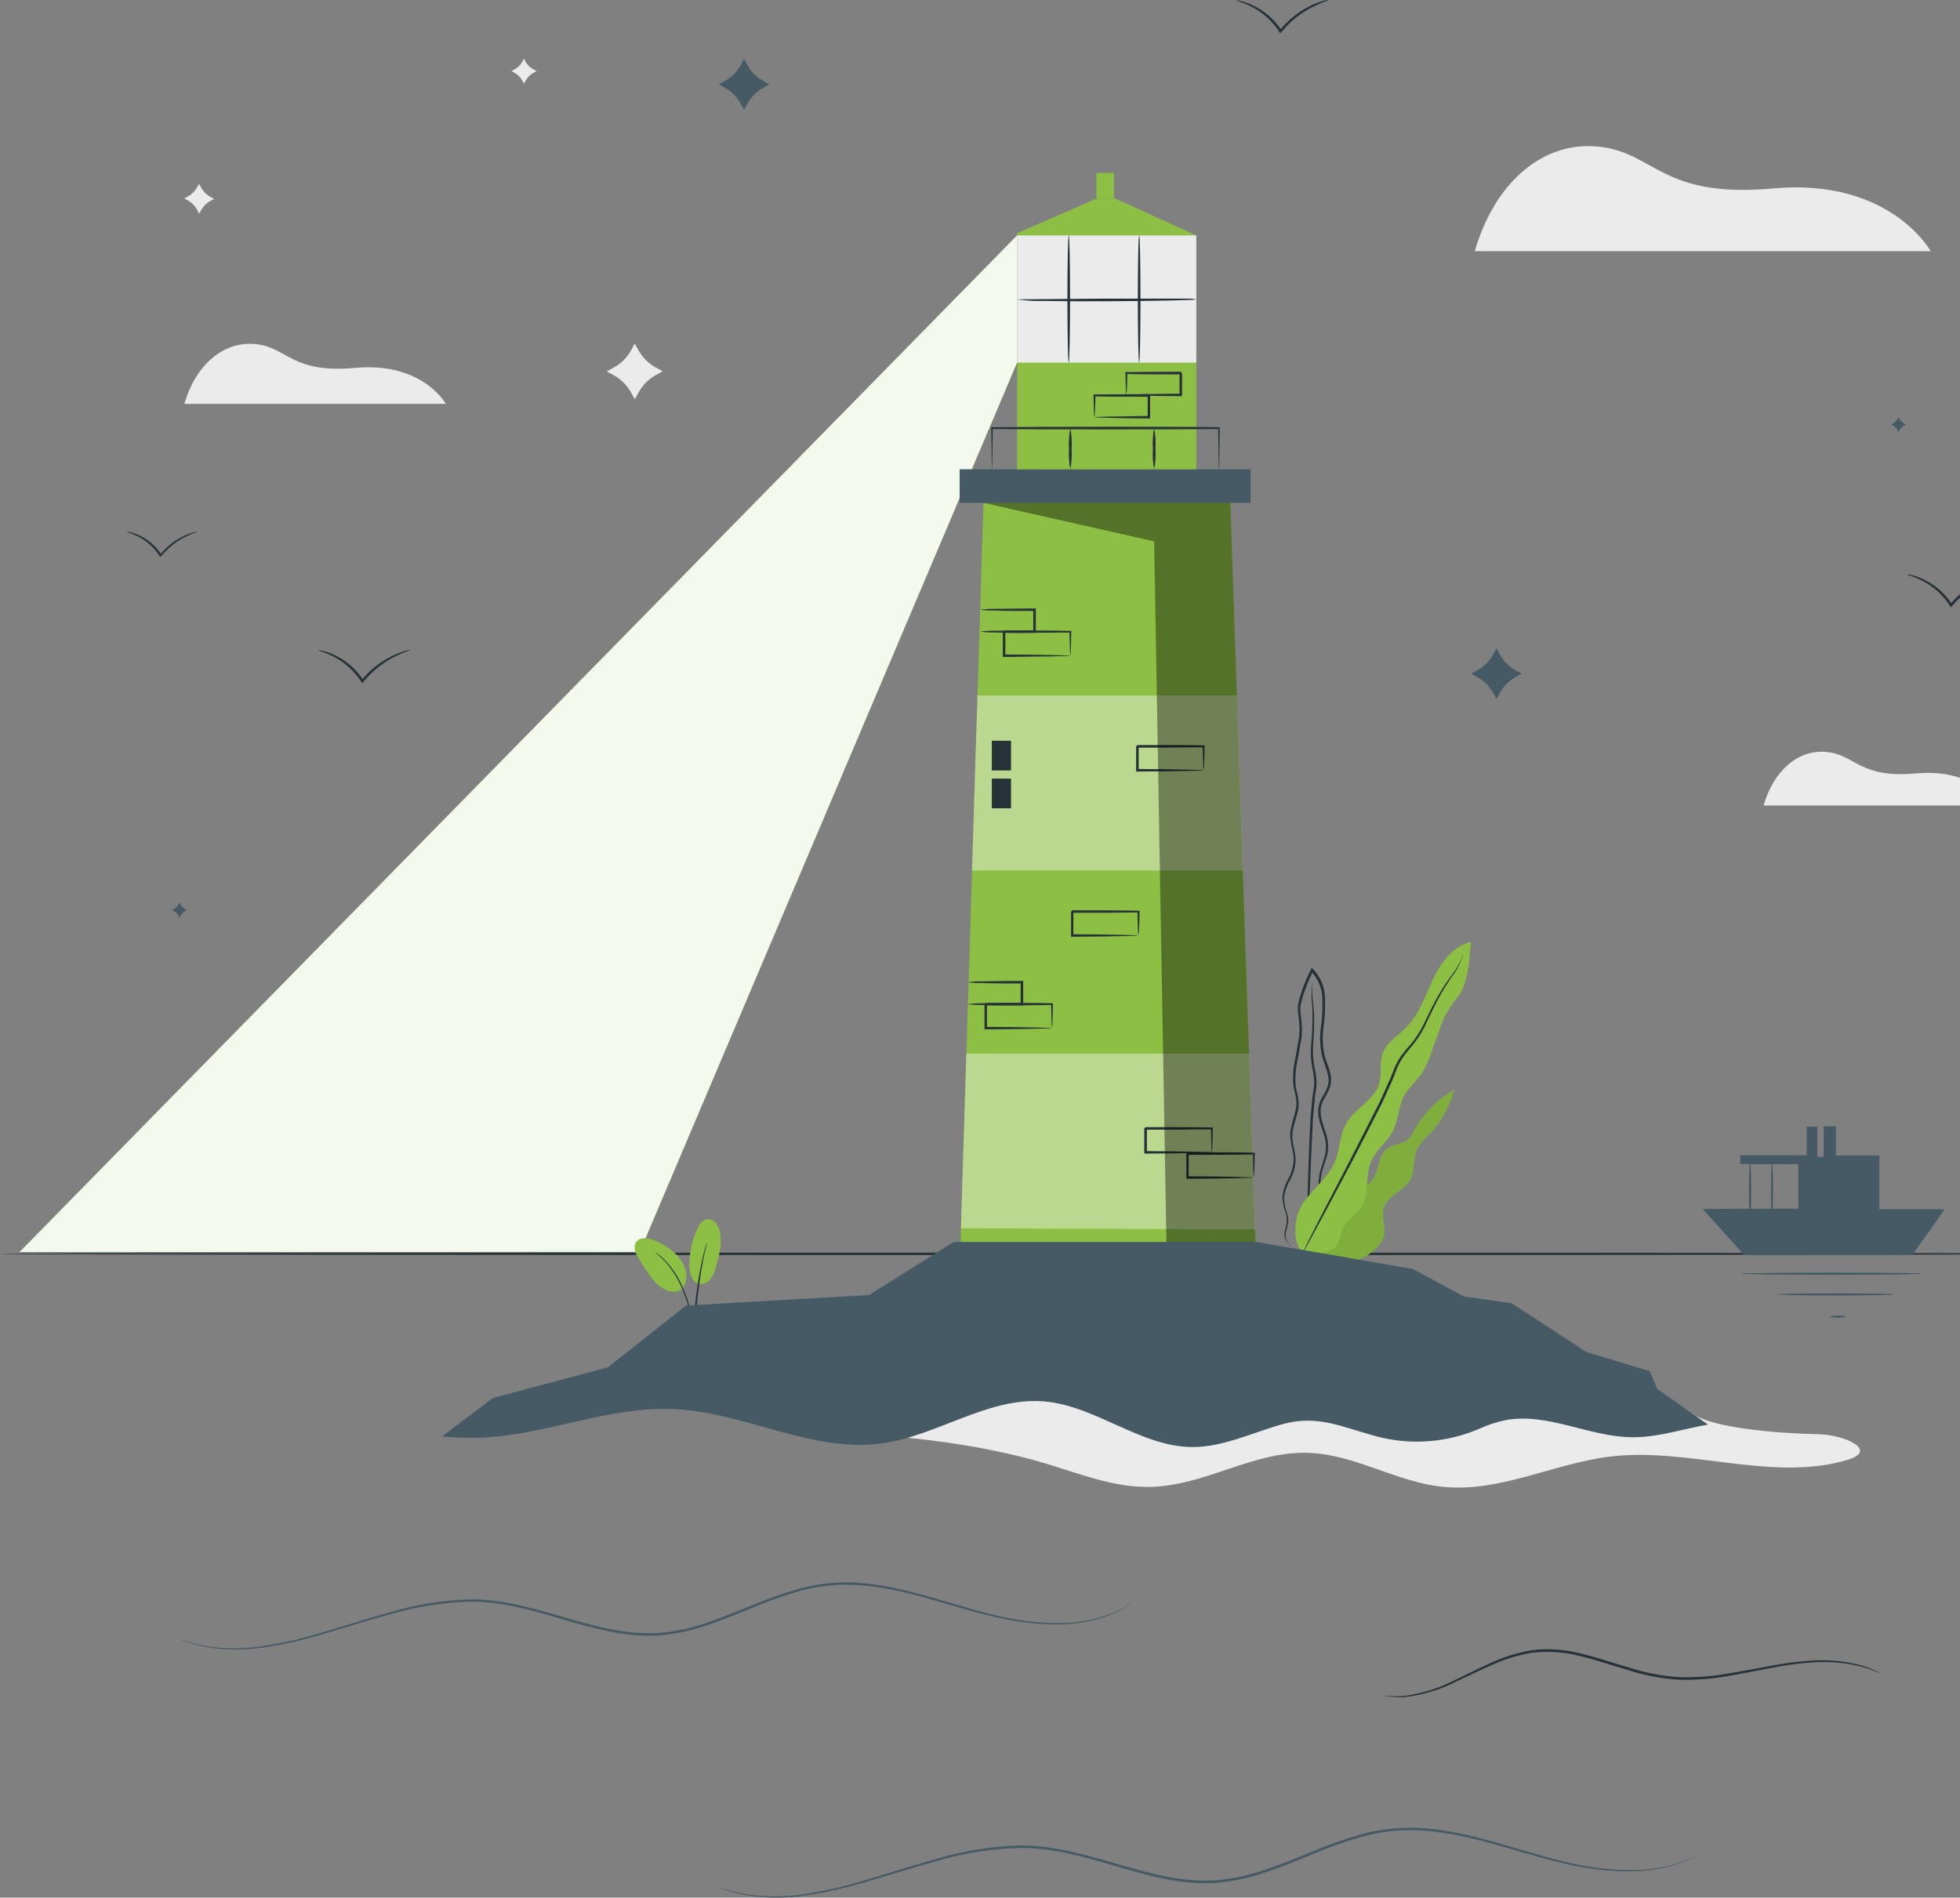 <svg width="629" height="609" viewBox="0 0 629 609" fill="none" xmlns="http://www.w3.org/2000/svg">
<rect x="0" y="0" width="629" height="609" fill="#808080" stroke="none"/>
<g clip-path="url(#clip0)">
<path d="M63.912 59.035L64.523 60.153C65.222 61.451 66.285 62.515 67.582 63.215L68.713 63.827L67.582 64.44C66.289 65.144 65.227 66.208 64.523 67.502L63.912 68.619L63.3 67.364C62.597 66.07 61.535 65.007 60.242 64.302L59.111 63.69L60.242 63.077C61.538 62.377 62.602 61.313 63.3 60.015L63.912 59.035Z" fill="#EBEBEB"/>
<path d="M203.677 110.232L204.854 112.345C206.17 114.735 208.144 116.696 210.542 117.994L212.683 119.158L210.542 120.321C208.149 121.636 206.186 123.614 204.885 126.016L203.707 128.129L202.545 126.016C201.227 123.623 199.247 121.661 196.842 120.367L194.702 119.203L196.842 118.04C199.247 116.746 201.227 114.784 202.545 112.391L203.677 110.232Z" fill="#EBEBEB"/>
<path d="M168.097 18.816L168.632 19.765C169.234 20.848 170.144 21.728 171.247 22.291L172.21 22.827L171.247 23.348C170.167 23.921 169.279 24.799 168.694 25.874L168.158 26.823L167.639 25.874C167.044 24.806 166.158 23.93 165.085 23.348L164.122 22.827L165.085 22.291C166.158 21.709 167.044 20.833 167.639 19.765L168.097 18.816Z" fill="#EBEBEB"/>
<path d="M565.971 258.509H640.815C640.815 258.509 634.195 246.445 614.93 248.205C596.582 249.874 595.603 242.265 586.246 241.331C576.888 240.397 569.091 247.578 565.971 258.509Z" fill="#EBEBEB"/>
<path d="M473.299 80.607H619.578C619.578 80.607 606.642 57.045 568.983 60.474C533.037 63.751 531.202 48.885 512.915 47.047C494.629 45.21 479.4 59.249 473.299 80.607Z" fill="#EBEBEB"/>
<path d="M59.157 129.614H143.068C143.068 129.614 135.652 116.096 114.017 118.071C93.391 119.954 92.336 111.411 81.908 110.416C71.481 109.42 62.689 117.366 59.157 129.614Z" fill="#EBEBEB"/>
<path d="M641.565 184.21C641.565 184.363 639.623 184.868 636.703 186.322C632.899 188.229 629.519 190.885 626.764 194.13L626.458 194.483L626.091 194.927L625.786 194.452C623.536 190.968 620.402 188.146 616.703 186.276C613.859 184.853 611.902 184.485 611.933 184.347C612.404 184.316 612.877 184.378 613.324 184.531C614.571 184.813 615.786 185.224 616.948 185.756C620.853 187.526 624.166 190.386 626.489 193.993H625.816L626.122 193.625C628.935 190.282 632.462 187.613 636.443 185.817C637.64 185.281 638.877 184.841 640.143 184.5C640.6 184.334 641.079 184.236 641.565 184.21Z" fill="#263238"/>
<path d="M63.331 170.599C63.331 170.706 61.802 171.104 59.6 172.222C56.672 173.676 54.071 175.713 51.955 178.208L51.726 178.468L51.45 178.805L51.206 178.438C49.51 175.784 47.141 173.628 44.341 172.191C42.169 171.089 40.656 170.813 40.686 170.66C41.049 170.634 41.413 170.681 41.757 170.798C42.709 171.011 43.637 171.324 44.524 171.732C47.52 173.093 50.063 175.288 51.848 178.055H51.328L51.557 177.779C53.713 175.218 56.414 173.172 59.462 171.793C60.385 171.387 61.335 171.05 62.306 170.783C62.637 170.671 62.982 170.609 63.331 170.599Z" fill="#263238"/>
<path d="M131.707 208.552C131.707 208.69 129.766 209.196 126.83 210.665C123.027 212.567 119.651 215.223 116.907 218.473L116.601 218.825L116.234 219.254L115.928 218.78C113.678 215.295 110.536 212.477 106.831 210.619C104.002 209.196 102.03 208.828 102.076 208.675C102.546 208.664 103.015 208.726 103.467 208.859C104.713 209.143 105.927 209.553 107.091 210.083C110.996 211.86 114.309 214.725 116.632 218.336H115.959L116.265 217.983C119.075 214.637 122.603 211.968 126.585 210.175C127.78 209.631 129.018 209.186 130.286 208.843C130.738 208.66 131.22 208.561 131.707 208.552Z" fill="#263238"/>
<path d="M426.359 4.63926e-06C426.359 0.138 424.402 0.658 421.482 2.113C417.675 4.015 414.294 6.671 411.543 9.921L411.253 10.273L410.871 10.717L410.565 10.227C408.32 6.744 405.184 3.926 401.483 2.067C398.639 0.658 396.682 0.291 396.712 0.138C397.183 0.126 397.652 0.188 398.104 0.322C399.35 0.61 400.565 1.026 401.727 1.562C405.647 3.321 408.972 6.183 411.299 9.798H410.626L410.932 9.431C413.726 6.058 417.243 3.358 421.222 1.531C422.423 0.992 423.665 0.552 424.937 0.214C425.398 0.072 425.877 -0.001 426.359 4.63926e-06Z" fill="#263238"/>
<path d="M609.272 133.87L609.578 134.422C609.928 135.07 610.459 135.602 611.107 135.953L611.673 136.259L611.107 136.565C610.454 136.908 609.921 137.442 609.578 138.096L609.272 138.662L608.967 138.096C608.618 137.446 608.087 136.914 607.438 136.565L606.872 136.259L607.438 135.953C608.082 135.597 608.612 135.067 608.967 134.422L609.272 133.87Z" fill="#455A64"/>
<path d="M57.612 289.68L57.918 290.231C58.261 290.885 58.794 291.419 59.447 291.762L60.013 292.068L59.447 292.374C58.8 292.725 58.268 293.257 57.918 293.905L57.612 294.457L57.307 293.905C56.951 293.262 56.421 292.731 55.778 292.374L55.227 292.068L55.778 291.762C56.425 291.412 56.957 290.88 57.307 290.231L57.612 289.68Z" fill="#455A64"/>
<path d="M480.256 208.062L481.311 209.992C482.5 212.161 484.282 213.946 486.448 215.136L488.375 216.192L486.448 217.248C484.282 218.439 482.5 220.223 481.311 222.393L480.256 224.322L479.201 222.393C478.013 220.223 476.23 218.439 474.064 217.248L472.137 216.192L474.064 215.136C476.23 213.946 478.013 212.161 479.201 209.992L480.256 208.062Z" fill="#455A64"/>
<path d="M238.783 18.877L239.838 20.822C241.011 23.018 242.795 24.827 244.975 26.027L246.902 27.099L244.975 28.155C242.802 29.336 241.017 31.123 239.838 33.299L238.783 35.213L237.728 33.284C236.544 31.111 234.76 29.325 232.59 28.14L230.664 27.083L232.59 26.012C234.756 24.828 236.539 23.048 237.728 20.883L238.783 18.877Z" fill="#455A64"/>
<path d="M363.334 514.415C363.334 514.415 363.12 514.583 362.677 514.874L360.658 516.16C357.969 517.635 355.123 518.801 352.172 519.636C347.475 520.877 342.626 521.444 337.769 521.32C331.346 521.169 324.957 520.317 318.718 518.778C311.761 517.247 304.33 514.767 296.273 512.578C288.215 510.388 279.454 508.368 270.066 508.597C265.277 508.726 260.524 509.467 255.922 510.802C251.116 512.215 246.394 513.902 241.779 515.854C237.039 517.768 232.223 519.804 227.193 521.488C222.1 523.289 216.796 524.421 211.414 524.856C206.017 525.118 200.609 524.67 195.329 523.525C190.13 522.468 185.115 521.014 180.192 519.575C170.406 516.696 160.804 513.986 151.416 514.017C142.534 514.2 133.716 515.565 125.194 518.074C117.121 520.263 109.72 522.667 102.87 524.642C96.721 526.481 90.445 527.867 84.094 528.791C79.285 529.445 74.415 529.538 69.584 529.067C66.541 528.733 63.536 528.113 60.609 527.214L58.361 526.403C58.107 526.314 57.857 526.211 57.612 526.097L58.392 526.326L60.655 527.061C63.586 527.89 66.584 528.459 69.615 528.761C74.442 529.167 79.299 529.028 84.094 528.347C90.411 527.386 96.65 525.968 102.763 524.106C109.598 522.147 116.998 519.666 125.071 517.446C133.614 514.897 142.458 513.496 151.37 513.282C160.896 513.282 170.574 515.977 180.421 518.84C190.268 521.703 200.558 524.719 211.383 524.076C216.692 523.63 221.922 522.508 226.948 520.738C231.948 519.069 236.749 517.048 241.504 515.135C246.15 513.182 250.902 511.495 255.739 510.082C260.4 508.733 265.215 507.987 270.066 507.862C279.561 507.663 288.414 509.761 296.471 511.95C304.529 514.139 311.945 516.62 318.856 518.243C325.052 519.804 331.398 520.692 337.785 520.891C342.603 521.052 347.42 520.537 352.096 519.36C355.042 518.565 357.892 517.451 360.597 516.038L362.646 514.828L363.334 514.415Z" fill="#455A64"/>
<path d="M547.899 593.384L547.195 593.858L545.101 595.19C542.311 596.725 539.357 597.937 536.294 598.804C531.418 600.099 526.383 600.692 521.34 600.564C514.654 600.405 508.005 599.522 501.509 597.931C494.292 596.277 486.586 593.767 478.223 591.501C469.859 589.235 460.731 587.122 451.007 587.367C446.037 587.511 441.105 588.283 436.328 589.663C431.338 591.143 426.433 592.896 421.635 594.915C416.727 596.905 411.727 599.018 406.498 600.779C401.211 602.642 395.708 603.821 390.122 604.285C384.52 604.554 378.908 604.091 373.426 602.907C368.013 601.804 362.799 600.289 357.708 598.819C347.54 595.757 337.571 593.016 327.816 593.047C318.596 593.238 309.444 594.659 300.6 597.273C292.221 599.554 284.53 602.08 277.42 604.101C271.039 606.001 264.529 607.433 257.941 608.388C252.949 609.065 247.896 609.168 242.88 608.694C239.719 608.336 236.597 607.69 233.553 606.765L231.214 605.923L230.434 605.601L231.245 605.846L233.599 606.596C236.647 607.453 239.762 608.047 242.911 608.372C247.896 608.793 252.913 608.644 257.864 607.928C264.425 606.929 270.904 605.455 277.252 603.519C284.347 601.483 292.022 598.926 300.416 596.599C309.321 593.94 318.541 592.483 327.831 592.266C337.708 592.266 347.708 595.053 357.937 598.023C368.166 600.993 378.823 604.147 390.046 603.442C395.564 602.988 401 601.825 406.222 599.982C411.406 598.252 416.39 596.155 421.314 594.165C426.138 592.129 431.075 590.371 436.099 588.898C440.935 587.502 445.929 586.73 450.961 586.601C460.838 586.372 470.012 588.561 478.376 590.827C486.739 593.093 494.461 595.665 501.632 597.364C508.098 598.999 514.721 599.933 521.386 600.151C526.387 600.339 531.39 599.823 536.248 598.62C539.305 597.789 542.263 596.628 545.07 595.16L547.195 593.904C547.639 593.506 547.899 593.384 547.899 593.384Z" fill="#455A64"/>
<path d="M603.401 536.997C603.259 536.966 603.12 536.92 602.988 536.859L601.841 536.369C600.375 535.769 598.874 535.257 597.346 534.838C591.671 533.455 585.802 533.051 579.992 533.644C572.607 534.15 564.014 536.278 554.336 537.916C549.261 538.825 544.107 539.215 538.954 539.079C533.418 538.757 527.946 537.728 522.67 536.017C517.227 534.486 511.967 532.603 506.83 531.424C501.9 530.159 496.779 529.812 491.723 530.399C487.174 531.14 482.746 532.495 478.559 534.425C474.568 536.17 470.914 538.008 467.565 539.539C462.315 542.247 456.616 543.975 450.746 544.637C449.149 544.736 447.546 544.675 445.961 544.453L444.738 544.269C444.596 544.261 444.457 544.23 444.325 544.178H444.738L445.976 544.269C447.553 544.412 449.139 544.412 450.716 544.269C456.51 543.498 462.121 541.705 467.29 538.972C470.639 537.441 474.247 535.543 478.238 533.767C482.476 531.773 486.967 530.372 491.586 529.603C496.735 528.98 501.956 529.318 506.983 530.598C512.227 531.777 517.456 533.66 522.869 535.191C528.083 536.876 533.486 537.905 538.954 538.253C544.075 538.39 549.197 538.015 554.244 537.135C563.876 535.604 572.592 533.476 579.977 533.047C585.847 532.492 591.77 532.984 597.468 534.502C599.537 535.096 601.529 535.933 603.401 536.997Z" fill="#263238"/>
<path d="M693 402.392C693 402.622 537.853 402.79 346.515 402.79C155.177 402.79 0 402.652 0 402.392C0 402.132 155.116 401.994 346.515 401.994C537.914 401.994 693 402.178 693 402.392Z" fill="#263238"/>
<path d="M326.394 75.555L6.269 401.825L205.297 401.764L326.394 116.386V75.555Z" fill="#8CBF43"/>
<path opacity="0.9" d="M326.394 75.555L6.269 401.825L205.297 401.764L326.394 116.386V75.555Z" fill="white"/>
<path d="M247.987 458.534C277.833 459.942 308.275 461.443 336.057 469.832C346.882 473.109 357.692 477.487 369.343 477.181C386.82 476.737 401.865 465.867 419.341 466.25C434.845 466.587 447.888 475.696 463.269 477.181C481.418 478.927 498.176 469.863 516.203 467.521C541.661 464.214 568.907 475.895 593.096 468.439C602.744 465.469 592.163 460.493 583.54 460.279C583.54 460.279 551.614 459.85 542.991 453.588C534.367 447.327 527.701 446.592 522.701 445.122C517.701 443.652 509.567 446.898 509.567 446.898L410.183 448.184L335.553 442.229L268.934 446.025L247.987 458.534Z" fill="#EBEBEB"/>
<path d="M315.614 161.367L307.969 408.179L403.18 407.031L394.847 161.367H315.614Z" fill="#8CBF43"/>
<path d="M401.36 150.604H307.969V161.367H401.36V150.604Z" fill="#455A64"/>
<path d="M326.394 150.604V74.85L351.851 63.751H357.983L383.914 75.555V150.604H326.394Z" fill="#8CBF43"/>
<path d="M383.914 75.555H326.394V116.386H383.914V75.555Z" fill="#EBEBEB"/>
<path d="M351.852 63.751V55.483H357.509V63.751H352.8" fill="#8CBF43"/>
<path opacity="0.4" d="M396.941 223.204H313.688L311.929 279.376H398.853L396.941 223.204Z" fill="white"/>
<path d="M391.147 150.604C391.104 150.305 391.104 150 391.147 149.701C391.147 149.027 391.147 148.17 391.07 147.083C391.07 144.71 390.994 141.434 390.932 137.376L391.223 137.667C382.248 137.79 369.175 137.79 354.726 137.79C340.277 137.79 327.204 137.79 318.305 137.667L318.581 137.376C318.581 141.434 318.489 144.71 318.458 147.083C318.458 148.155 318.458 149.027 318.382 149.701C318.389 150.004 318.364 150.307 318.305 150.604C318.263 150.305 318.263 150 318.305 149.701C318.305 149.027 318.305 148.17 318.229 147.083C318.229 144.71 318.229 141.434 318.091 137.376V137.101H318.382C327.326 137.009 340.353 136.963 354.802 136.963C369.251 136.963 382.324 136.963 391.238 137.101H391.422V137.376C391.422 141.434 391.33 144.71 391.299 147.083C391.299 148.155 391.299 149.027 391.299 149.701C391.282 150.007 391.231 150.31 391.147 150.604Z" fill="#263238"/>
<path d="M370.383 150.604C369.971 148.425 369.833 146.203 369.97 143.99C369.834 141.777 369.972 139.555 370.383 137.376C370.803 139.554 370.947 141.776 370.811 143.99C370.948 146.204 370.804 148.427 370.383 150.604Z" fill="#263238"/>
<path d="M343.488 150.604C343.066 148.427 342.922 146.204 343.06 143.99C342.924 141.776 343.067 139.554 343.488 137.376C343.898 139.555 344.037 141.777 343.901 143.99C344.038 146.203 343.899 148.425 343.488 150.604Z" fill="#263238"/>
<path d="M342.983 116.356C342.739 116.356 342.555 107.17 342.555 95.932C342.555 84.695 342.739 75.524 342.983 75.524C343.228 75.524 343.396 84.71 343.396 95.932C343.396 107.154 343.213 116.356 342.983 116.356Z" fill="#263238"/>
<path d="M365.582 116.356C365.337 116.356 365.154 107.17 365.154 95.932C365.154 84.695 365.337 75.524 365.582 75.524C365.827 75.524 365.995 84.71 365.995 95.932C365.995 107.154 365.811 116.356 365.582 116.356Z" fill="#263238"/>
<path d="M383.914 96.07C383.168 96.207 382.41 96.269 381.651 96.254L375.535 96.438C370.337 96.545 363.135 96.652 355.2 96.683C347.264 96.713 340.063 96.683 334.864 96.575C332.047 96.664 329.227 96.495 326.44 96.07L355.2 95.841H375.535H381.651C382.411 95.843 383.169 95.92 383.914 96.07Z" fill="#263238"/>
<path opacity="0.4" d="M310.11 338.167H400.84L402.767 394.584L308.367 394.201L310.11 338.167Z" fill="white"/>
<path d="M314.544 202.704C316.206 202.483 317.883 202.391 319.559 202.428C322.617 202.428 327.051 202.306 332.005 202.291L331.592 202.704V195.677L332.005 196.075C327.051 196.075 322.678 196.075 319.559 195.937C317.883 195.964 316.208 195.877 314.544 195.677C316.206 195.456 317.883 195.363 319.559 195.401C322.617 195.401 327.051 195.279 332.005 195.263H332.418V195.677C332.418 196.81 332.418 197.988 332.418 199.183C332.418 200.377 332.418 201.571 332.418 202.704V203.117H332.005C327.051 203.117 322.678 203.117 319.559 202.98C317.883 203.017 316.206 202.925 314.544 202.704Z" fill="#263238"/>
<path d="M361.454 126.751C361.352 126.16 361.306 125.56 361.316 124.96C361.316 123.751 361.194 121.898 361.163 119.724V119.418H361.454C365.888 119.418 372.08 119.295 378.915 119.295C378.548 118.928 379.435 119.801 379.343 119.724V123.322C379.343 124.501 379.343 125.634 379.343 126.736V127.134H378.945C373.793 127.134 369.358 127.027 366.27 126.95L362.677 126.843C362.272 126.848 361.867 126.812 361.469 126.736C361.93 126.669 362.395 126.634 362.86 126.629L366.545 126.522C369.603 126.445 373.961 126.353 378.945 126.338L378.532 126.736C378.532 125.634 378.532 124.501 378.532 123.322V119.739C378.441 119.647 379.327 120.52 378.945 120.153C372.111 120.153 365.918 120.153 361.484 120.03L361.775 119.739C361.775 121.837 361.668 123.567 361.622 124.792C361.607 125.448 361.551 126.102 361.454 126.751Z" fill="#263238"/>
<path d="M351.209 133.916C351.098 133.326 351.051 132.725 351.072 132.125C351.072 130.931 350.949 129.063 350.919 126.889V126.598H351.225C355.643 126.598 361.836 126.476 368.686 126.476L369.098 126.889V130.472C369.098 131.65 369.098 132.799 369.098 133.886V134.299H368.701C363.548 134.299 359.129 134.177 356.041 134.1L352.448 133.993C352.042 134.022 351.634 133.986 351.24 133.886C351.701 133.82 352.166 133.79 352.631 133.794L356.301 133.687C359.359 133.687 363.732 133.518 368.701 133.488L368.303 133.886C368.303 132.799 368.303 131.65 368.303 130.472V126.92L368.716 127.333C361.866 127.333 355.674 127.333 351.255 127.211L351.546 126.92C351.546 129.032 351.439 130.762 351.377 131.987C351.358 132.633 351.301 133.277 351.209 133.916Z" fill="#263238"/>
<path d="M310.492 322.26C312.149 322.039 313.821 321.947 315.492 321.984C318.55 321.907 323 321.861 327.953 321.846L327.541 322.26V315.217L327.953 315.63C322.984 315.63 318.627 315.63 315.492 315.493C313.821 315.53 312.149 315.438 310.492 315.217C312.15 315.007 313.821 314.92 315.492 314.957C318.55 314.88 322.984 314.819 327.953 314.804H328.366V322.673H327.953C323 322.673 318.627 322.673 315.492 322.535C313.821 322.572 312.149 322.48 310.492 322.26Z" fill="#263238"/>
<path d="M343.488 210.42C343.399 209.714 343.353 209.004 343.351 208.292C343.351 206.945 343.244 205.046 343.198 202.704L343.488 202.995C338.259 202.995 330.66 203.117 322.22 203.117L322.633 202.704V206.685C322.633 207.971 322.633 209.226 322.633 210.436L322.235 210.037C328.351 210.037 333.55 210.145 337.342 210.221L341.806 210.344C342.373 210.34 342.94 210.37 343.503 210.436C342.999 210.522 342.486 210.558 341.974 210.543L337.602 210.65C333.825 210.65 328.428 210.818 322.22 210.849H321.822V210.436C321.822 209.226 321.822 207.971 321.822 206.685V202.75L322.235 202.337C330.675 202.337 338.274 202.337 343.503 202.474H343.779V202.75C343.779 205.23 343.672 207.19 343.626 208.506C343.625 209.147 343.579 209.786 343.488 210.42Z" fill="#263238"/>
<path d="M365.306 300.259C365.229 299.547 365.188 298.832 365.184 298.116C365.184 296.784 365.062 294.885 365.031 292.543L365.306 292.819C360.093 292.91 352.493 292.956 344.053 292.956L344.466 292.543V296.462C344.466 297.764 344.466 299.019 344.466 300.229L344.069 299.83C350.185 299.83 355.368 299.938 359.16 300.014L363.64 300.121C364.202 300.126 364.763 300.161 365.322 300.229C364.816 300.307 364.304 300.343 363.793 300.336L359.404 300.443C355.643 300.519 350.231 300.611 344.115 300.627H343.717V296.462C343.717 295.819 343.717 295.176 343.717 294.503V292.574L344.145 292.145C352.585 292.145 360.184 292.145 365.398 292.283H365.689V292.558C365.689 295.023 365.582 296.983 365.536 298.299C365.513 298.958 365.436 299.613 365.306 300.259Z" fill="#263238"/>
<path d="M337.601 329.976C337.512 329.265 337.466 328.549 337.464 327.832C337.464 326.5 337.357 324.602 337.311 322.26L337.601 322.535C332.372 322.627 324.773 322.673 316.333 322.673C315.966 323.056 316.838 322.168 316.746 322.26V326.179C316.746 327.48 316.746 328.736 316.746 329.945L316.348 329.547C322.464 329.547 327.663 329.654 331.455 329.731L335.919 329.838C336.487 329.843 337.053 329.879 337.617 329.945C337.111 330.021 336.599 330.057 336.088 330.052L331.715 330.159C327.938 330.236 322.541 330.328 316.333 330.343H315.936V329.945C315.936 328.736 315.936 327.48 315.936 326.179V322.26L316.348 321.846C324.788 321.846 332.387 321.846 337.617 321.969H337.907V322.244C337.907 324.709 337.8 326.684 337.754 328.001C337.752 328.662 337.701 329.322 337.601 329.976Z" fill="#263238"/>
<path d="M388.899 369.858C388.821 369.146 388.78 368.431 388.777 367.715C388.777 366.383 388.654 364.484 388.624 362.142L388.899 362.418C383.67 362.509 376.071 362.555 367.646 362.555L368.059 362.142V364.117C368.059 364.775 368.059 365.418 368.059 366.077V369.828L367.646 369.43C373.762 369.43 378.961 369.537 382.753 369.613L387.232 369.72C387.795 369.725 388.356 369.76 388.914 369.828C388.409 369.905 387.897 369.941 387.385 369.935L382.997 370.042C379.236 370.118 373.823 370.21 367.616 370.226H367.218V369.828C367.218 368.618 367.218 367.363 367.218 366.077V362.142C367.126 362.234 368.013 361.346 367.646 361.729C376.071 361.729 383.67 361.729 388.899 361.851H389.19V362.127C389.19 364.607 389.098 366.567 389.037 367.883C389.05 368.544 389.004 369.205 388.899 369.858Z" fill="#263238"/>
<path d="M402.293 377.927C402.215 377.22 402.174 376.51 402.171 375.799C402.171 374.451 402.048 372.553 402.018 370.21L402.293 370.501C397.079 370.578 389.48 370.639 381.04 370.639C380.658 371.007 381.545 370.119 381.453 370.21V374.145C381.453 375.431 381.453 376.687 381.453 377.896L381.055 377.498C387.171 377.498 392.354 377.605 396.146 377.682L400.626 377.804C401.188 377.8 401.75 377.83 402.308 377.896C401.805 377.996 401.291 378.032 400.779 378.003L396.391 378.126C392.63 378.202 387.217 378.279 381.101 378.309H380.719V370.21C380.642 370.302 381.514 369.43 381.147 369.797C389.587 369.797 397.186 369.797 402.4 369.935H402.69V370.21C402.69 372.691 402.583 374.65 402.538 375.967C402.511 376.626 402.429 377.282 402.293 377.927Z" fill="#263238"/>
<path d="M386.269 247.256C386.18 246.55 386.134 245.839 386.131 245.128C386.131 243.781 386.024 241.882 385.979 239.54L386.269 239.831C381.04 239.831 373.441 239.969 365.001 239.969L365.429 239.54V247.195L365.016 246.797C371.132 246.797 376.331 246.904 380.123 246.98L384.587 247.103C385.154 247.098 385.721 247.129 386.284 247.195C385.781 247.292 385.267 247.328 384.755 247.302L380.382 247.409C376.606 247.501 371.209 247.578 365.001 247.608H364.603V247.195C364.603 245.985 364.603 244.73 364.603 243.444V239.509L365.016 239.096C373.456 239.096 381.055 239.096 386.284 239.234H386.575V239.509C386.575 241.989 386.483 243.949 386.422 245.266C386.42 245.932 386.369 246.597 386.269 247.256Z" fill="#263238"/>
<path opacity="0.4" d="M315.614 161.367L370.383 173.738L374.465 407.031H403.18L394.847 161.367H315.614Z" fill="black"/>
<path d="M276.748 439.549C276.748 439.779 258.4 439.963 235.847 439.963C213.294 439.963 194.931 439.779 194.931 439.549C194.931 439.32 213.279 439.121 235.847 439.121C258.415 439.121 276.748 439.304 276.748 439.549Z" fill="#263238"/>
<path d="M446.053 406.847C445.2 407.114 444.325 407.304 443.438 407.414L436.267 408.638C430.151 409.618 421.818 410.935 412.553 412.343L408.944 412.879L409.189 412.757L399.388 423.244L399.296 423.336H399.174L387.722 424.959L384.511 425.357C384.131 425.411 383.744 425.411 383.364 425.357C383.726 425.229 384.1 425.137 384.48 425.081L387.661 424.484L399.067 422.571L398.868 422.678L408.577 412.099L408.669 411.991H408.822L412.43 411.44C421.696 410.032 430.09 408.807 436.191 407.965L443.392 407.016C444.274 406.893 445.163 406.837 446.053 406.847Z" fill="#263238"/>
<path d="M227.453 420.458C229.663 419.413 232.15 419.107 234.547 419.585C235.851 419.694 237.083 420.232 238.049 421.116C238.505 421.585 238.761 422.214 238.761 422.869C238.761 423.524 238.505 424.153 238.049 424.622C237.397 425.059 236.612 425.254 235.832 425.173C233.966 425.173 231.872 424.821 230.373 425.954C229.517 426.597 228.951 427.669 227.927 427.99C227.416 428.107 226.88 428.056 226.401 427.843C225.922 427.631 225.524 427.269 225.266 426.811C224.789 425.863 224.685 424.77 224.976 423.749C225.104 423.045 225.395 422.381 225.825 421.81C226.255 421.238 226.812 420.775 227.453 420.458Z" fill="#8CBF43"/>
<path d="M222.514 410.889C223.829 412.787 226.398 412.16 227.575 411.011C228.662 409.747 229.405 408.223 229.731 406.587C230.77 402.958 231.825 399.131 231.061 395.426C230.868 394.294 230.371 393.235 229.624 392.364C229.248 391.941 228.768 391.623 228.231 391.443C227.695 391.263 227.121 391.227 226.566 391.338C225.947 391.594 225.39 391.976 224.929 392.462C224.468 392.947 224.114 393.524 223.89 394.155C222.176 397.719 221.278 401.621 221.26 405.576C221.137 407.423 221.574 409.264 222.514 410.858" fill="#8CBF43"/>
<path d="M218.891 413.599C219.565 412.712 220.013 411.675 220.197 410.576C220.381 409.477 220.295 408.349 219.946 407.291C219.227 405.169 217.936 403.288 216.215 401.856C214.26 400.113 211.985 398.766 209.518 397.891C208.547 397.505 207.504 397.332 206.46 397.386C205.946 397.415 205.448 397.57 205.008 397.837C204.569 398.104 204.201 398.475 203.937 398.917C203.7 399.637 203.64 400.405 203.762 401.154C203.885 401.903 204.186 402.611 204.64 403.219C205.922 405.568 207.389 407.81 209.029 409.924C210.231 411.729 211.908 413.165 213.875 414.073C215.878 414.854 217.958 414.762 219.028 413.369" fill="#8CBF43"/>
<path d="M222.422 439.396C222.484 439.114 222.525 438.827 222.544 438.539C222.544 437.911 222.667 437.13 222.759 436.196C222.85 435.262 223.018 434.038 223.294 432.767C223.599 431.384 224.013 430.027 224.532 428.71C225.051 427.402 225.746 426.171 226.596 425.051C227.302 424.146 228.193 423.405 229.211 422.877C229.906 422.537 230.648 422.305 231.413 422.188C231.702 422.177 231.989 422.136 232.269 422.065C231.98 422.029 231.687 422.029 231.397 422.065C230.605 422.133 229.829 422.335 229.104 422.662C228.034 423.176 227.093 423.924 226.352 424.852C225.456 425.988 224.734 427.253 224.211 428.603C223.676 429.935 223.261 431.314 222.973 432.721C222.749 433.869 222.596 435.03 222.514 436.196C222.437 437.191 222.407 437.988 222.407 438.554C222.377 438.834 222.382 439.117 222.422 439.396Z" fill="#263238"/>
<path d="M222.575 437.574C222.598 437.442 222.598 437.308 222.575 437.176V436.028C222.575 435.048 222.575 433.609 222.575 431.848C222.667 428.327 222.958 424.515 223.554 419.172C224.104 414.135 224.854 408.271 225.633 404.459C225.802 403.586 225.97 402.805 226.138 402.132C226.306 401.458 226.413 400.846 226.551 400.371C226.688 399.896 226.734 399.56 226.811 399.269C226.835 399.137 226.835 399.002 226.811 398.871L226.673 399.253C226.597 399.529 226.49 399.896 226.352 400.34C226.214 400.784 226.046 401.397 225.878 402.086C225.71 402.775 225.511 403.54 225.328 404.398C224.35 408.906 223.621 413.465 223.141 418.054C222.617 422.629 222.326 427.228 222.27 431.833C222.27 433.594 222.27 435.033 222.27 436.013C222.27 436.487 222.27 436.855 222.27 437.161C222.345 437.317 222.448 437.457 222.575 437.574Z" fill="#263238"/>
<path d="M222.606 428.143C222.629 427.746 222.629 427.347 222.606 426.949C222.543 425.872 222.42 424.798 222.239 423.734C221.99 422.147 221.643 420.578 221.199 419.034C220.694 417.138 220.039 415.285 219.242 413.492C217.89 410.171 215.935 407.129 213.478 404.52C213.057 404.068 212.608 403.643 212.132 403.249C211.918 403.081 211.735 402.897 211.551 402.759L211.032 402.407C210.719 402.158 210.38 401.943 210.022 401.764C211.184 402.662 212.282 403.639 213.31 404.688C215.671 407.33 217.568 410.353 218.921 413.63C219.686 415.421 220.344 417.257 220.894 419.126C221.398 420.856 221.735 422.433 221.994 423.719C222.254 425.005 222.392 426.153 222.468 426.903C222.476 427.32 222.522 427.735 222.606 428.143Z" fill="#263238"/>
<path d="M324.452 237.718H318.29V247.256H324.452V237.718Z" fill="#263238"/>
<path d="M324.452 249.874H318.29V259.412H324.452V249.874Z" fill="#263238"/>
<path d="M429.967 388.123C430.044 385.704 432.184 383.867 434.31 382.719C436.435 381.57 438.897 380.682 440.319 378.784C442.735 375.722 442.184 370.608 445.41 368.389C447.306 367.087 449.997 367.24 451.756 365.771C452.62 364.919 453.325 363.918 453.835 362.816C456.844 357.386 461.26 352.869 466.617 349.741C465.364 355.001 462.724 359.828 458.972 363.719C457.341 365.138 455.952 366.813 454.859 368.679C453.33 371.849 454.217 375.814 452.459 378.845C450.441 382.305 445.517 383.576 444.202 387.358C443.086 390.557 445.089 394.247 443.927 397.432C443.353 398.762 442.473 399.937 441.358 400.861C437.628 404.306 433.102 406.112 427.598 404.382L420.687 402.652L429.967 388.123Z" fill="#8CBF43"/>
<g opacity="0.3">
<path opacity="0.3" d="M429.967 388.123C430.044 385.704 432.184 383.867 434.31 382.719C436.435 381.57 438.897 380.682 440.319 378.784C442.735 375.722 442.184 370.608 445.41 368.389C447.306 367.087 449.997 367.24 451.756 365.771C452.62 364.919 453.325 363.918 453.835 362.816C456.844 357.386 461.26 352.869 466.617 349.741C465.364 355.001 462.724 359.828 458.972 363.719C457.341 365.138 455.952 366.813 454.859 368.679C453.33 371.849 454.217 375.814 452.459 378.845C450.441 382.305 445.517 383.576 444.202 387.358C443.086 390.557 445.089 394.247 443.927 397.432C443.353 398.762 442.473 399.937 441.358 400.861C437.628 404.306 433.102 406.112 427.598 404.382L420.687 402.652L429.967 388.123Z" fill="black"/>
</g>
<path d="M419.249 402.392C418.589 402.324 417.947 402.138 417.353 401.841C415.602 401.069 414.079 399.856 412.935 398.32C412.548 397.766 412.306 397.123 412.231 396.452C412.214 395.718 412.301 394.986 412.491 394.278C413.023 392.806 413.124 391.212 412.782 389.685C412.074 387.937 411.656 386.086 411.543 384.204C411.788 382.094 412.448 380.055 413.485 378.202C414.583 376.242 415.162 374.034 415.167 371.787C415.06 369.46 414.127 367.087 414.066 364.408C414.005 361.729 415.152 359.172 415.733 356.554C416.063 355.249 416.136 353.891 415.947 352.558C415.748 351.195 415.32 349.833 415.075 348.363C414.826 345.361 415.053 342.338 415.748 339.407C416.008 337.876 416.268 336.345 416.543 334.814C416.864 333.303 417.033 331.765 417.048 330.221C417.004 328.648 416.871 327.079 416.65 325.521C416.528 324.7 416.477 323.87 416.497 323.04C416.614 322.216 416.772 321.399 416.971 320.591C417.873 317.421 419.076 314.345 420.564 311.405L420.671 311.145L420.901 310.593L421.344 310.991C423.739 313.46 425.124 316.737 425.228 320.177C425.345 323.396 425.181 326.618 424.739 329.807C424.318 332.817 424.447 335.877 425.121 338.84C425.87 341.657 427.506 344.444 427.108 347.552C426.711 350.66 424.295 352.726 423.898 355.329C423.5 357.932 424.479 360.473 425.228 362.892C426.183 365.255 426.443 367.842 425.977 370.348C425.472 372.737 424.448 374.834 424.066 376.931C423.662 378.953 423.662 381.034 424.066 383.055C424.402 384.969 424.876 386.761 425.212 388.475C425.603 390.061 425.722 391.702 425.564 393.328C425.386 394.693 425.01 396.023 424.448 397.278C423.726 399.044 422.53 400.576 420.992 401.703C420.463 402.093 419.859 402.369 419.219 402.514C419.799 402.233 420.36 401.916 420.901 401.565C422.356 400.409 423.48 398.888 424.157 397.156C424.67 395.917 425.009 394.614 425.167 393.283C425.293 391.699 425.153 390.105 424.754 388.567C424.387 386.883 423.898 385.092 423.546 383.147C423.101 381.076 423.07 378.938 423.454 376.855C423.898 374.666 424.846 372.553 425.32 370.272C425.739 367.873 425.468 365.404 424.54 363.153C424.142 361.943 423.699 360.703 423.378 359.386C423.009 358.035 422.931 356.621 423.148 355.237C423.638 352.344 425.962 350.231 426.313 347.582C426.665 344.934 425.151 342.117 424.326 339.177C423.612 336.122 423.462 332.962 423.882 329.853C424.331 326.711 424.49 323.533 424.356 320.361C424.269 317.142 422.982 314.073 420.748 311.757L421.405 311.604L421.298 311.879C419.829 314.823 418.641 317.898 417.751 321.065C417.558 321.828 417.405 322.599 417.292 323.377C417.279 324.155 417.325 324.933 417.43 325.704C417.66 327.292 417.798 328.892 417.843 330.496C417.822 332.082 417.642 333.662 417.308 335.212C417.032 336.743 416.772 338.274 416.513 339.805C415.816 342.647 415.579 345.583 415.809 348.501C416.023 349.894 416.451 351.272 416.665 352.696C416.862 354.127 416.779 355.583 416.421 356.983C415.794 359.692 414.693 362.157 414.724 364.638C414.754 367.118 415.672 369.521 415.779 371.986C415.77 374.334 415.154 376.639 413.99 378.677C412.973 380.461 412.313 382.427 412.048 384.464C412.144 386.29 412.531 388.088 413.195 389.792C413.421 390.634 413.484 391.513 413.378 392.379C413.256 393.206 413.026 393.91 412.858 394.676C412.662 395.337 412.564 396.023 412.568 396.712C412.625 397.331 412.835 397.925 413.179 398.442C414.269 399.956 415.72 401.171 417.399 401.979C418.003 402.171 418.622 402.309 419.249 402.392Z" fill="#263238"/>
<path d="M421.145 315.385C421.222 315.385 421.145 316.61 421.145 318.799C421.145 319.351 421.145 319.948 421.252 320.606C421.359 321.264 421.436 321.999 421.512 322.795C421.682 324.571 421.759 326.355 421.741 328.139C421.741 330.114 421.619 332.288 421.482 334.599C421.228 337.029 421.315 339.482 421.741 341.887C421.971 343.158 422.277 344.474 422.43 345.868C422.554 347.292 422.503 348.727 422.277 350.139L421.956 352.267C421.956 352.987 421.833 353.706 421.757 354.426C421.619 355.957 421.497 357.35 421.359 358.85C420.748 370.869 420.35 381.815 420.014 389.669C419.83 393.512 419.677 396.681 419.57 399.008C419.494 400.034 419.448 400.861 419.402 401.535C419.392 401.833 419.356 402.13 419.295 402.423C419.249 402.128 419.249 401.829 419.295 401.535C419.295 400.861 419.295 400.004 419.295 398.993C419.295 396.666 419.402 393.497 419.479 389.639C419.662 381.754 419.953 370.838 420.564 358.789C420.697 357.289 420.834 355.804 420.977 354.334C421.053 353.599 421.115 352.803 421.191 352.145L421.512 350.017C421.734 348.676 421.791 347.314 421.68 345.959C421.558 344.627 421.252 343.326 421.023 342.04C420.614 339.565 420.552 337.045 420.839 334.553C421.008 332.242 421.161 330.098 421.206 328.123C421.252 326.148 421.206 324.388 421.084 322.826C421.084 322.045 420.962 321.295 420.901 320.652C420.839 320.009 420.901 319.351 420.901 318.799C420.918 317.949 420.989 317.1 421.115 316.258C421.087 315.967 421.097 315.674 421.145 315.385Z" fill="#263238"/>
<path d="M418.026 402.055C414.326 398.09 415.396 389.639 418.684 385.337C421.971 381.035 426.527 377.529 428.53 372.492C430.059 368.618 429.968 364.148 432.032 360.534C434.814 355.635 441.129 353.063 442.643 347.643C443.484 344.581 442.643 341.244 443.621 338.258C444.875 334.599 448.575 332.487 451.266 329.731C455.425 325.505 457.382 319.642 459.875 314.298C462.367 308.955 466.327 303.581 472.106 302.249C471.449 307.24 471.755 310.869 469.477 317.207C468.651 319.488 464.676 323.132 462.826 328.108C461.725 331.093 460.685 334.094 459.615 337.08C458.719 340.037 457.379 342.84 455.639 345.393C454.018 347.13 452.487 348.949 451.052 350.843C448.713 354.625 448.912 359.524 446.771 363.428C444.967 366.735 441.634 369.062 440.089 372.507C437.918 377.345 439.661 383.53 436.588 387.817C435.059 389.96 432.552 391.307 431.282 393.604C430.289 395.38 430.166 397.554 429.218 399.345C427.689 402.254 421.099 402.943 418.011 401.825" fill="#8CBF43"/>
<path d="M469.523 306.628C469.432 306.985 469.298 307.329 469.125 307.654C468.835 308.327 468.437 309.307 467.841 310.547C467.245 311.788 466.098 313.104 465.058 314.727C464.018 316.35 462.826 318.233 461.664 320.376C460.502 322.52 459.34 324.969 458.086 327.557C456.87 330.412 455.259 333.082 453.3 335.487C452.261 336.743 451.144 337.968 450.242 339.33C449.269 340.754 448.483 342.298 447.903 343.923L446.955 346.403C446.573 347.23 446.206 348.057 445.839 348.899C445.074 350.568 444.31 352.252 443.545 353.966C440.166 360.657 436.879 366.995 433.882 372.767C430.885 378.539 428.103 383.622 425.794 387.985L420.274 398.228L418.745 400.983C418.589 401.317 418.394 401.63 418.164 401.917C418.27 401.566 418.414 401.227 418.592 400.907C418.959 400.187 419.418 399.238 419.999 398.075C421.283 395.533 423.057 391.951 425.274 387.71C427.491 383.469 430.243 378.141 433.209 372.4C436.176 366.658 439.402 360.274 442.796 353.599C443.576 351.9 444.325 350.231 445.074 348.562L446.19 346.112C446.527 345.27 446.848 344.444 447.169 343.617C447.775 341.957 448.592 340.383 449.6 338.932C450.609 337.524 451.741 336.283 452.78 335.059C454.72 332.709 456.325 330.102 457.551 327.312C458.805 324.724 460.013 322.305 461.22 320.162C462.297 318.222 463.476 316.342 464.752 314.528C465.853 312.905 466.985 311.65 467.627 310.456C468.269 309.261 468.682 308.358 469.049 307.654C469.169 307.296 469.328 306.952 469.523 306.628Z" fill="#263238"/>
<path d="M441.206 460.83C452.429 463.937 464.378 463.077 475.042 458.396C477.559 457.265 480.188 456.403 482.886 455.824C496.448 453.145 509.888 461.121 523.695 461.259C531.982 461.335 539.994 458.61 548.159 457.186C540.85 452.027 531.814 445.735 531.814 445.735L529.459 440.039L509.139 433.915L485.057 418.223L469.935 416.125L453.407 407.245L403.18 398.58H306.073L278.873 415.605L220.175 418.988L195.069 438.814L158.159 448.674L141.875 461.014C145.986 461.402 150.118 461.529 154.245 461.397C175.222 460.585 195.405 451.216 216.352 452.211C238.966 453.252 260.54 466.296 282.955 463.234C300.814 460.8 316.96 448.307 334.941 449.746C351.653 451.078 365.949 464.367 382.722 464.397C392.614 464.397 401.819 459.804 411.345 457.125C422.476 453.987 429.861 457.661 441.206 460.83Z" fill="#455A64"/>
<path d="M616.979 408.776C616.979 408.96 603.906 409.113 587.775 409.113C571.644 409.113 558.571 408.96 558.571 408.776C558.571 408.593 571.644 408.439 587.775 408.439C603.906 408.439 616.979 408.562 616.979 408.776Z" fill="#455A64"/>
<path d="M607.942 415.405C607.942 415.604 599.563 415.758 589.242 415.758C578.922 415.758 570.528 415.604 570.528 415.405C570.528 415.206 578.891 415.069 589.242 415.069C599.594 415.069 607.942 415.222 607.942 415.405Z" fill="#455A64"/>
<path d="M592.698 422.555C590.798 423.004 588.819 423.004 586.919 422.555C588.819 422.106 590.798 422.106 592.698 422.555Z" fill="#455A64"/>
<path d="M603.11 388.062V370.823H589.181V361.468H585.267V371.282H583.234V361.576H579.778V370.762H558.494V373.579H561.461C561.338 375.11 561.262 378.172 561.262 381.647C561.262 384.081 561.262 386.24 561.369 387.924L546.446 388.001L559.611 402.652H613.768L624.104 388.077L603.11 388.062ZM561.828 373.64H568.525C568.418 375.171 568.341 378.233 568.341 381.708C568.341 384.127 568.341 386.301 568.433 387.939H561.919C561.919 386.301 562.011 384.096 562.011 381.662C561.981 378.156 561.904 375.186 561.797 373.64H561.828ZM577.118 387.909H568.938C568.938 386.271 569.029 384.097 569.029 381.678C569.029 378.187 568.953 375.155 568.846 373.609H577.118V387.909Z" fill="#455A64"/>
</g>
<defs>
<clipPath id="clip0">
<rect width="693" height="609" fill="white"/>
</clipPath>
</defs>
</svg>
